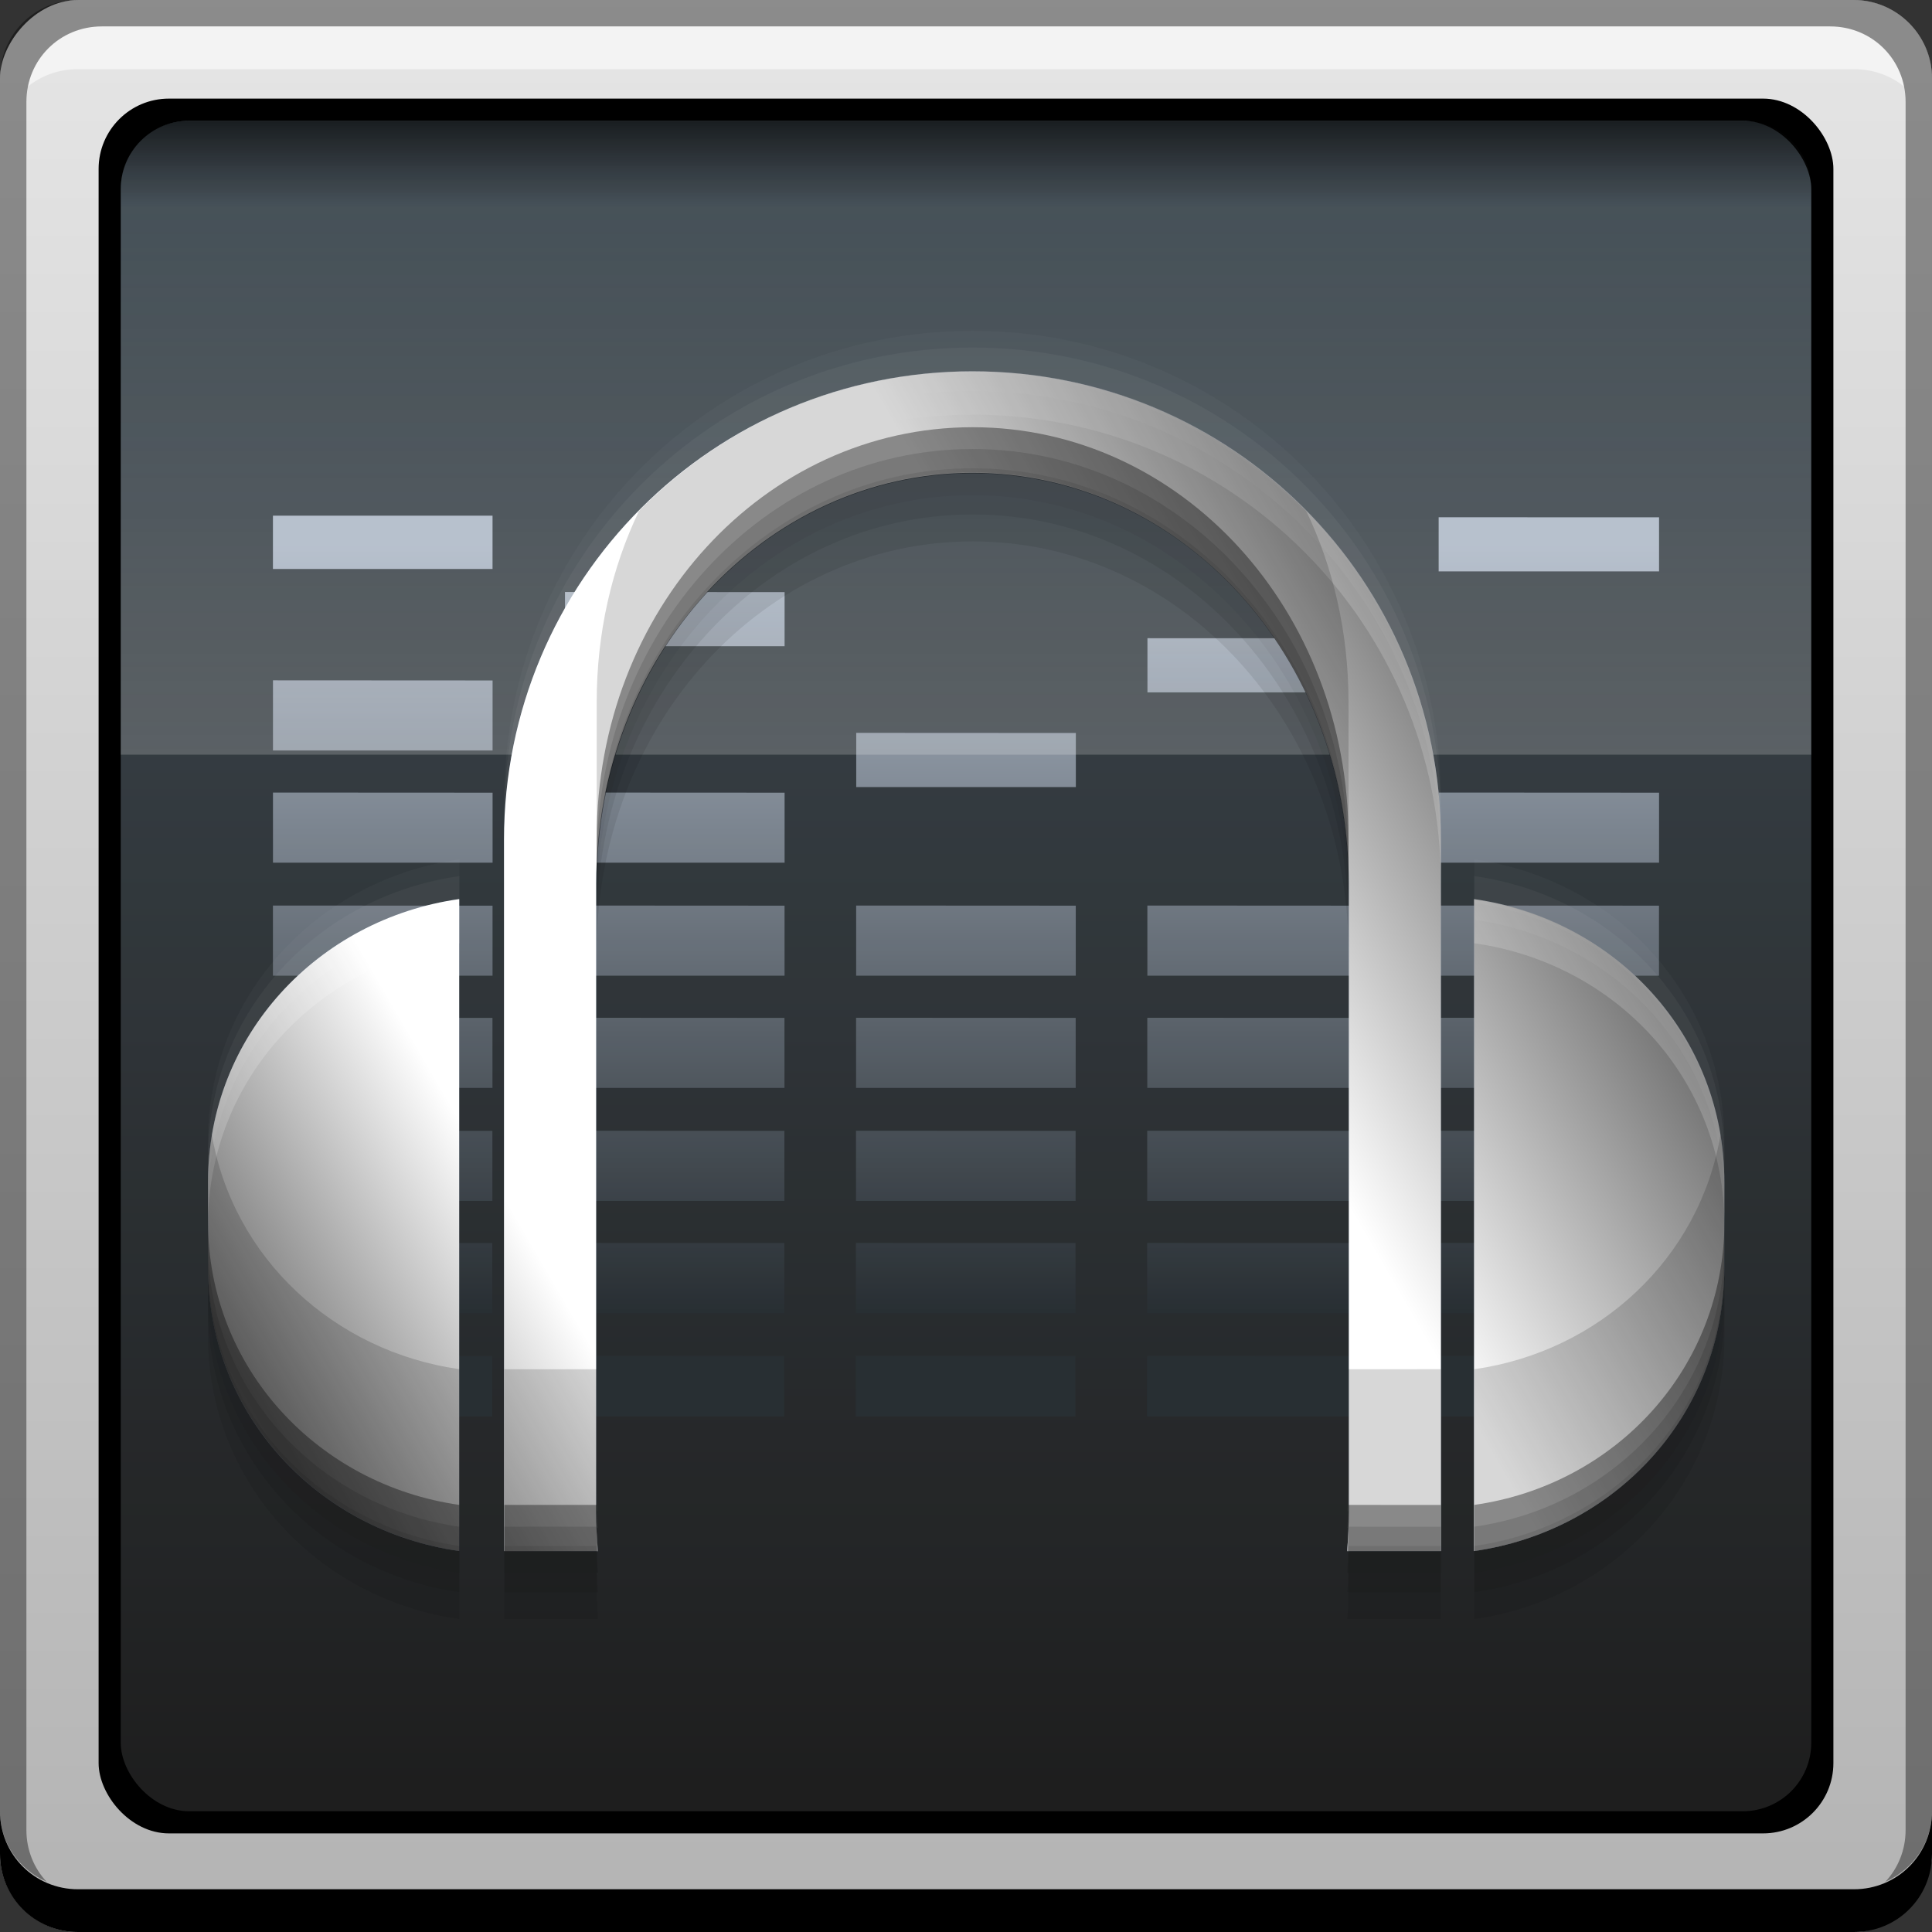 <?xml version="1.0" encoding="UTF-8" standalone="no"?>
<!-- Created with Inkscape (http://www.inkscape.org/) -->

<svg
   xmlns:dc="http://purl.org/dc/elements/1.1/"
   xmlns:cc="http://creativecommons.org/ns#"
   xmlns:rdf="http://www.w3.org/1999/02/22-rdf-syntax-ns#"
   xmlns:svg="http://www.w3.org/2000/svg"
   xmlns="http://www.w3.org/2000/svg"
   xmlns:xlink="http://www.w3.org/1999/xlink"
   xmlns:sodipodi="http://sodipodi.sourceforge.net/DTD/sodipodi-0.dtd"
   xmlns:inkscape="http://www.inkscape.org/namespaces/inkscape"
   width="48"
   height="48"
   id="svg2"
   version="1.1"
   inkscape:version="0.48+devel r12381"
   sodipodi:docname="audacious.svg"
   inkscape:export-filename="/home/uri/Iconos/NITRUX/apps/16/audacious.png"
   inkscape:export-xdpi="30"
   inkscape:export-ydpi="30">
  <rect width="100%" height="100%" fill="#333333" stroke="none"/>
  <defs
     id="defs4">
    <linearGradient
       inkscape:collect="always"
       id="linearGradient983">
      <stop
         style="stop-color:#ffffff;stop-opacity:1;"
         offset="0"
         id="stop985" />
      <stop
         style="stop-color:#ffffff;stop-opacity:0;"
         offset="1"
         id="stop987" />
    </linearGradient>
    <linearGradient
       inkscape:collect="always"
       id="linearGradient964">
      <stop
         style="stop-color:#000000;stop-opacity:1;"
         offset="0"
         id="stop966" />
      <stop
         style="stop-color:#000000;stop-opacity:0;"
         offset="1"
         id="stop968" />
    </linearGradient>
    <linearGradient
       id="linearGradient1215">
      <stop
         id="stop1217"
         offset="0"
         style="stop-color:#050505;stop-opacity:1" />
      <stop
         id="stop1219"
         offset="1"
         style="stop-color:#2e3b44;stop-opacity:1" />
    </linearGradient>
    <linearGradient
       inkscape:collect="always"
       xlink:href="#linearGradient12826"
       id="linearGradient963"
       x1="-0.743"
       y1="1048.311"
       x2="49.27"
       y2="1019.257"
       gradientUnits="userSpaceOnUse"
       gradientTransform="matrix(1.025,0,0,1.025,-0.601,-25.746)" />
    <linearGradient
       inkscape:collect="always"
       xlink:href="#linearGradient1126"
       id="linearGradient846"
       x1="-53.999"
       y1="-1046.438"
       x2="-53.999"
       y2="-998"
       gradientUnits="userSpaceOnUse"
       gradientTransform="translate(68.751,-6.052)" />
    <linearGradient
       x1="0"
       y1="0"
       x2="1"
       y2="0"
       gradientUnits="userSpaceOnUse"
       gradientTransform="matrix(-8.302958e-7,-18.938,18.938,-8.302958e-7,9.518,1036.886)"
       spreadMethod="pad"
       id="linearGradient5364">
      <stop
         style="stop-opacity:1;stop-color:#11181d"
         offset="0"
         id="stop5366" />
      <stop
         style="stop-opacity:1;stop-color:#a4b0c0"
         offset="1"
         id="stop5368" />
    </linearGradient>
    <linearGradient
       inkscape:collect="always"
       xlink:href="#linearGradient1215"
       id="linearGradient953"
       gradientUnits="userSpaceOnUse"
       gradientTransform="matrix(0.875,0,0,0.875,63.157,1922.884)"
       x1="-40.999"
       y1="-998.188"
       x2="-40.999"
       y2="-1046.624" />
    <linearGradient
       inkscape:collect="always"
       xlink:href="#linearGradient964"
       id="linearGradient970"
       x1="28.196"
       y1="1.773"
       x2="28.196"
       y2="5.132"
       gradientUnits="userSpaceOnUse" />
    <linearGradient
       inkscape:collect="always"
       xlink:href="#linearGradient983"
       id="linearGradient989"
       x1="28.875"
       y1="19"
       x2="28.875"
       y2="2.625"
       gradientUnits="userSpaceOnUse" />
    <linearGradient
       x1="0"
       y1="0"
       x2="1"
       y2="0"
       gradientUnits="userSpaceOnUse"
       gradientTransform="matrix(102.543,263.673,263.673,-102.543,983.507,1838.207)"
       spreadMethod="pad"
       id="linearGradient12826">
      <stop
         style="stop-opacity:1;stop-color:#ffffff"
         offset="0"
         id="stop12828" />
      <stop
         style="stop-opacity:1;stop-color:#6b6b6b"
         offset="0.2"
         id="stop12830" />
      <stop
         style="stop-opacity:1;stop-color:#ffffff"
         offset="0.33"
         id="stop12832" />
      <stop
         style="stop-opacity:1;stop-color:#ffffff"
         offset="0.628"
         id="stop12834" />
      <stop
         style="stop-opacity:1;stop-color:#6e6e6e"
         offset="0.786"
         id="stop12836" />
      <stop
         style="stop-opacity:1;stop-color:#404040"
         offset="1"
         id="stop12838" />
    </linearGradient>
    <linearGradient
       inkscape:collect="always"
       id="linearGradient1126">
      <stop
         style="stop-color:#b3b3b3;stop-opacity:1"
         offset="0"
         id="stop1128" />
      <stop
         style="stop-color:#e6e6e6;stop-opacity:1"
         offset="1"
         id="stop1130" />
    </linearGradient>
  </defs>
  <sodipodi:namedview
     id="base"
     pagecolor="#ffffff"
     bordercolor="#666666"
     borderopacity="1.0"
     inkscape:pageopacity="0.0"
     inkscape:pageshadow="2"
     inkscape:zoom="5.6568542"
     inkscape:cx="-13.198741"
     inkscape:cy="41.48759"
     inkscape:document-units="px"
     inkscape:current-layer="layer1"
     showgrid="false"
     inkscape:window-width="1366"
     inkscape:window-height="714"
     inkscape:window-x="0"
     inkscape:window-y="30"
     inkscape:window-maximized="1"
     showguides="true"
     inkscape:guide-bbox="true">
    <inkscape:grid
       type="xygrid"
       id="grid3850" />
  </sodipodi:namedview>
  <g
     inkscape:label="Capa 1"
     inkscape:groupmode="layer"
     id="layer1"
     transform="translate(0,-1004.362)">
    <rect
       style="fill:url(#linearGradient846);fill-opacity:1.0;stroke:none"
       id="rect2991-1"
       width="48"
       height="48"
       x="1.8041993e-07"
       y="-1052.362"
       ry="1.945"
       transform="scale(1,-1)" />
    <rect
       style="fill:#000000;fill-opacity:1;stroke:none"
       id="rect972"
       width="43.1"
       height="43.1"
       x="2.45"
       y="1006.812"
       ry="1.746" />
    <path
       inkscape:connector-curvature="0"
       style="fill:#000000;fill-opacity:1;stroke:none"
       d="m -1.8041992e-7,1049.362 0,1.062 c 0,1.077 0.86,1.938 1.937,1.938 l 44.125,0 c 1.077,0 1.938,-0.86 1.938,-1.938 l 0,-1.062 c 0,1.077 -0.86,1.938 -1.938,1.938 l -44.125,0 C 0.86,1051.3 -1.8041992e-7,1050.439 -1.8041992e-7,1049.362 Z"
       id="rect846" />
    <path
       inkscape:connector-curvature="0"
       style="fill:#ffffff;fill-opacity:0.537;stroke:none"
       d="m 2.531,1005.019 c -0.917,0 -1.671,0.639 -1.844,1.5 0.336,-0.28 0.775,-0.438 1.25,-0.438 l 44.125,0 c 0.475,0 0.914,0.158 1.25,0.438 -0.173,-0.861 -0.927,-1.5 -1.844,-1.5 L 2.531,1005.019 Z"
       id="path7515" />
    <path
       inkscape:connector-curvature="0"
       style="fill:#000000;fill-opacity:0.392;stroke:none"
       d="m 1.937,1004.362 c -1.077,0 -1.937,0.86 -1.937,1.938 l 0,43.062 c 0,0.793 0.48,1.449 1.156,1.75 -0.309,-0.333 -0.5,-0.782 -0.5,-1.281 l 0,-42.938 c 0,-1.048 0.827,-1.875 1.875,-1.875 l 42.938,0 c 1.048,0 1.875,0.827 1.875,1.875 l 0,42.938 c 0,0.499 -0.191,0.948 -0.5,1.281 0.676,-0.301 1.156,-0.957 1.156,-1.75 l 0,-43.062 c 0,-1.077 -0.86,-1.938 -1.938,-1.938 L 1.937,1004.362 Z"
       id="rect4280-6" />
    <rect
       ry="1.701"
       y="1007.362"
       x="3"
       height="42"
       width="42"
       id="rect951"
       style="fill:url(#linearGradient953);fill-opacity:1;stroke:none" />
    <path
       style="fill:url(#linearGradient5364);fill-opacity:1;fill-rule:nonzero;stroke:none"
       d="m 6.781,1017.173 0,1.325 5.456,0 0,-1.325 L 6.781,1017.173 z m 28.962,0.042 0,1.344 5.476,0 0,-1.344 L 35.743,1017.213 z m -21.706,1.858 0,1.344 5.456,0 0,-1.344 L 14.036,1019.071 z m 14.471,1.147 0,1.344 5.456,0 0,-1.344 L 28.507,1020.218 z m -21.726,1.048 0,1.74 5.456,0 0,-1.74 L 6.781,1021.265 z m 14.491,1.305 0,1.344 5.456,0 0,-1.344 L 21.272,1022.57 z m -14.491,1.483 0,1.74 5.456,0 0,-1.74 L 6.781,1024.053 z m 7.255,0 0,1.74 5.456,0 0,-1.74 L 14.036,1024.053 z m 21.706,0 0,1.74 5.476,0 0,-1.74 L 35.743,1024.053 z m -28.962,2.807 0,1.74 5.456,0 0,-1.74 L 6.781,1026.86 z m 7.255,0 0,1.74 5.456,0 0,-1.74 L 14.036,1026.86 z m 7.235,0 0,1.74 5.456,0 0,-1.74 L 21.272,1026.86 z m 7.235,0 0,1.74 5.456,0 0,-1.74 L 28.507,1026.86 z m 7.235,0 0,1.74 5.476,0 0,-1.74 L 35.743,1026.86 z m -28.962,2.788 0,1.74 5.456,0 0,-1.74 L 6.781,1029.648 z m 7.255,0 0,1.74 5.456,0 0,-1.74 L 14.036,1029.648 z m 7.235,0 0,1.74 5.456,0 0,-1.74 L 21.272,1029.648 z m 7.235,0 0,1.74 5.456,0 0,-1.74 L 28.507,1029.648 z m 7.235,0 0,1.74 5.476,0 0,-1.74 L 35.743,1029.648 z m -28.962,2.807 0,1.74 5.456,0 0,-1.74 L 6.781,1032.455 z m 7.255,0 0,1.74 5.456,0 0,-1.74 L 14.036,1032.455 z m 7.235,0 0,1.74 5.456,0 0,-1.74 L 21.272,1032.455 z m 7.235,0 0,1.74 5.456,0 0,-1.74 L 28.507,1032.455 z m 7.235,0 0,1.74 5.476,0 0,-1.74 L 35.743,1032.455 z m -28.962,2.788 0,1.74 5.456,0 0,-1.74 L 6.781,1035.242 z m 7.255,0 0,1.74 5.456,0 0,-1.74 L 14.036,1035.242 z m 7.235,0 0,1.74 5.456,0 0,-1.74 L 21.272,1035.242 z m 7.235,0 0,1.74 5.456,0 0,-1.74 L 28.507,1035.242 z m 7.235,0 0,1.74 5.476,0 0,-1.74 L 35.743,1035.242 z m -28.962,2.807 0,1.502 5.456,0 0,-1.502 L 6.781,1038.049 z m 7.255,0 0,1.502 5.456,0 0,-1.502 L 14.036,1038.049 z m 7.235,0 0,1.502 5.456,0 0,-1.502 L 21.272,1038.049 z m 7.235,0 0,1.502 5.456,0 0,-1.502 L 28.507,1038.049 z m 7.235,0 0,1.502 5.476,0 0,-1.502 L 35.743,1038.049 Z"
       id="path5370"
       inkscape:connector-curvature="0" />
    <rect
       style="fill:#ffffff;fill-opacity:0.101;stroke:none"
       id="rect976"
       width="42"
       height="42"
       x="3"
       y="1007.362"
       ry="1.701" />
    <path
       style="fill:url(#linearGradient970);fill-opacity:1;stroke:none"
       d="M 4.688 3 C 3.745 3 3 3.745 3 4.688 L 3 5.406 L 45 5.406 L 45 4.688 C 45 3.745 44.255 3 43.312 3 L 4.688 3 z "
       transform="translate(0,1004.362)"
       id="rect956" />
    <path
       style="fill:url(#linearGradient989);fill-opacity:1;stroke:none;opacity:0.191"
       d="M 4.688 3 C 3.745 3 3 3.745 3 4.688 L 3 18.75 L 45 18.75 L 45 4.688 C 45 3.745 44.255 3 43.312 3 L 4.688 3 z "
       transform="translate(0,1004.362)"
       id="rect978" />
    <g
       id="g1113"
       transform="matrix(1.02,0,0,1.02,-0.475,-20.686)">
      <path
         style="opacity:0.826;fill:#2d81ff;fill-opacity:0.148;stroke:none"
         d="m 24.154,1013.994 c -6.318,0 -11.412,5.095 -11.412,11.412 l 0,17.323 2.286,0 c -0.026,-0.311 -0.041,-0.629 -0.041,-0.948 l 0,-15.305 c 0,-5.544 4.09,-10.011 9.166,-10.011 5.076,0 9.166,4.467 9.166,10.011 l 0,15.305 c 0,0.319 -0.015,0.636 -0.041,0.948 l 2.286,0 0,-17.323 C 35.566,1019.089 30.472,1013.994 24.154,1013.994 z m -12.503,12.854 c -3.441,0.488 -6.118,3.321 -6.118,6.9 l 0,2.081 c 0,3.579 2.677,6.413 6.118,6.901 L 11.651,1026.849 z m 24.718,0 0,15.882 c 3.441,-0.488 6.097,-3.322 6.097,-6.901 l 0,-2.081 C 42.467,1030.169 39.81,1027.336 36.369,1026.849 Z"
         id="path965"
         inkscape:connector-curvature="0" />
      <path
         inkscape:connector-curvature="0"
         id="path946"
         d="m 24.154,1013.994 c -6.318,0 -11.412,5.095 -11.412,11.412 l 0,17.324 2.286,0 c -0.026,-0.311 -0.041,-0.629 -0.041,-0.948 l 0,-15.305 c 0,-5.544 4.09,-10.011 9.166,-10.011 5.076,0 9.166,4.467 9.166,10.011 l 0,15.305 c 0,0.318 -0.015,0.636 -0.041,0.948 l 2.286,0 0,-17.324 C 35.566,1019.089 30.472,1013.994 24.154,1013.994 z m -12.503,12.854 c -3.441,0.488 -6.118,3.321 -6.118,6.9 l 0,2.08 c 0,3.579 2.677,6.413 6.118,6.901 L 11.651,1026.848 z m 24.718,0 0,15.882 c 3.441,-0.488 6.097,-3.322 6.097,-6.901 l 0,-2.08 C 42.467,1030.169 39.81,1027.336 36.369,1026.848 Z"
         style="fill:url(#linearGradient963);fill-opacity:1;stroke:none" />
      <path
         transform="translate(0,1004.362)"
         id="path1031"
         d="M 24.156,9.625 C 17.839,9.625 12.75,14.714 12.75,21.031 l 0,1.062 c 0,-6.318 5.089,-11.406 11.406,-11.406 6.318,0 11.406,5.089 11.406,11.406 l 0,-1.062 C 35.563,14.714 30.474,9.625 24.156,9.625 z m -12.5,12.875 c -3.441,0.488 -6.125,3.296 -6.125,6.875 l 0,1.062 c 0,-3.579 2.684,-6.387 6.125,-6.875 L 11.656,22.5 z m 24.719,0 0,1.062 c 3.441,0.488 6.094,3.296 6.094,6.875 l 0,-1.062 C 42.469,25.796 39.816,22.988 36.375,22.5 Z M 15,37.406 l 0,0.969 0.031,0 C 15.005,38.064 15,37.725 15,37.406 z m 18.312,0 c 0,0.318 -0.005,0.657 -0.031,0.969 l 0.031,0 L 33.312,37.406 Z"
         style="fill:#ffffff;fill-opacity:0.172;stroke:none"
         inkscape:connector-curvature="0" />
      <path
         inkscape:connector-curvature="0"
         id="path1026"
         d="m 24.156,1015.355 c -5.076,0 -9.156,4.456 -9.156,10 l 0,1.125 c 0,-5.544 4.08,-10 9.156,-10 5.076,0 9.156,4.456 9.156,10 l 0,-1.125 C 33.312,1019.811 29.232,1015.355 24.156,1015.355 z m -18.625,19.344 0,1.125 c 0,3.579 2.684,6.418 6.125,6.906 l 0,-1.125 C 8.216,1041.117 5.531,1038.278 5.531,1034.699 z m 36.938,0 c 0,3.579 -2.653,6.418 -6.094,6.906 l 0,1.125 c 3.441,-0.488 6.094,-3.327 6.094,-6.906 L 42.469,1034.699 z m -29.719,6.906 0,1.125 2.281,0 C 15.005,1042.419 15,1042.111 15,1041.793 l 0,-0.188 L 12.75,1041.605 z m 20.562,0 0,0.188 c 0,0.318 -0.005,0.626 -0.031,0.938 l 2.281,0 0,-1.125 L 33.312,1041.605 Z"
         style="fill:#000000;fill-opacity:0.367;stroke:none" />
      <path
         style="fill:#000000;fill-opacity:0.118;stroke:none"
         d="m 24.156,1015.886 c -5.076,0 -9.156,4.456 -9.156,10 l 0,1.125 c 0,-5.544 4.08,-10 9.156,-10 5.076,0 9.156,4.456 9.156,10 l 0,-1.125 C 33.312,1020.342 29.232,1015.886 24.156,1015.886 z m -18.625,19.344 0,1.125 c 0,3.579 2.684,6.418 6.125,6.906 l 0,-1.125 C 8.216,1041.649 5.531,1038.809 5.531,1035.23 z m 36.938,0 c 0,3.579 -2.653,6.418 -6.094,6.906 l 0,1.125 c 3.441,-0.488 6.094,-3.327 6.094,-6.906 L 42.469,1035.23 z m -29.719,6.906 0,1.125 2.281,0 C 15.005,1042.95 15,1042.642 15,1042.324 l 0,-0.188 L 12.75,1042.136 z m 20.562,0 0,0.188 c 0,0.318 -0.005,0.626 -0.031,0.938 l 2.281,0 0,-1.125 L 33.312,1042.136 Z"
         id="path1036"
         inkscape:connector-curvature="0" />
      <path
         inkscape:connector-curvature="0"
         style="fill:#ffffff;fill-opacity:0.041;stroke:none"
         d="m 24.156,1013.414 c -6.318,0 -11.406,5.089 -11.406,11.406 l 0,1.062 c 0,-6.318 5.089,-11.406 11.406,-11.406 6.318,0 11.406,5.089 11.406,11.406 l 0,-1.062 C 35.563,1018.502 30.474,1013.414 24.156,1013.414 z m -12.5,12.875 c -3.441,0.488 -6.125,3.296 -6.125,6.875 l 0,1.062 c 0,-3.579 2.684,-6.387 6.125,-6.875 L 11.656,1026.289 z m 24.719,0 0,1.062 c 3.441,0.488 6.094,3.296 6.094,6.875 l 0,-1.062 C 42.469,1029.584 39.816,1026.776 36.375,1026.289 Z M 15,1041.195 l 0,0.969 0.031,0 C 15.005,1041.852 15,1041.513 15,1041.195 z m 18.312,0 c 0,0.318 -0.005,0.657 -0.031,0.969 l 0.031,0 L 33.312,1041.195 Z"
         id="path1038" />
      <path
         style="fill:#000000;fill-opacity:0.083;stroke:none"
         d="m 24.156,1017.011 c -5.076,0 -9.156,4.456 -9.156,10 l 0,1.125 c 0,-5.544 4.08,-10 9.156,-10 5.076,0 9.156,4.456 9.156,10 l 0,-1.125 C 33.312,1021.467 29.232,1017.011 24.156,1017.011 z m -18.625,19.344 0,1.125 c 0,3.579 2.684,6.418 6.125,6.906 l 0,-1.125 C 8.216,1042.774 5.531,1039.935 5.531,1036.355 z m 36.938,0 c 0,3.579 -2.653,6.418 -6.094,6.906 l 0,1.125 c 3.441,-0.488 6.094,-3.327 6.094,-6.906 L 42.469,1036.355 z m -29.719,6.906 0,1.125 2.281,0 C 15.005,1044.075 15,1043.767 15,1043.449 l 0,-0.188 L 12.75,1043.262 z m 20.562,0 0,0.188 c 0,0.318 -0.005,0.626 -0.031,0.938 l 2.281,0 0,-1.125 L 33.312,1043.262 Z"
         id="path1042"
         inkscape:connector-curvature="0" />
      <path
         inkscape:connector-curvature="0"
         id="path1040"
         d="m 24.156,1016.355 c -5.076,0 -9.156,4.456 -9.156,10 l 0,1.125 c 0,-5.544 4.08,-10 9.156,-10 5.076,0 9.156,4.456 9.156,10 l 0,-1.125 C 33.312,1020.811 29.232,1016.355 24.156,1016.355 z m -18.625,19.344 0,1.125 c 0,3.579 2.684,6.418 6.125,6.906 l 0,-1.125 C 8.216,1042.117 5.531,1039.278 5.531,1035.699 z m 36.938,0 c 0,3.579 -2.653,6.418 -6.094,6.906 l 0,1.125 c 3.441,-0.488 6.094,-3.327 6.094,-6.906 L 42.469,1035.699 z m -29.719,6.906 0,1.125 2.281,0 C 15.005,1043.419 15,1043.111 15,1042.793 l 0,-0.188 L 12.75,1042.605 z m 20.562,0 0,0.188 c 0,0.318 -0.005,0.626 -0.031,0.938 l 2.281,0 0,-1.125 L 33.312,1042.605 Z"
         style="fill:#000000;fill-opacity:0.077;stroke:none" />
      <path
         id="path1044"
         d="m 24.156,1013.007 c -6.318,0 -11.406,5.089 -11.406,11.406 l 0,1.062 c 0,-6.318 5.089,-11.406 11.406,-11.406 6.318,0 11.406,5.089 11.406,11.406 l 0,-1.062 C 35.563,1018.096 30.474,1013.007 24.156,1013.007 z m -12.5,12.875 c -3.441,0.488 -6.125,3.296 -6.125,6.875 l 0,1.062 c 0,-3.579 2.684,-6.387 6.125,-6.875 L 11.656,1025.882 z m 24.719,0 0,1.062 c 3.441,0.488 6.094,3.296 6.094,6.875 l 0,-1.062 C 42.469,1029.178 39.816,1026.37 36.375,1025.882 Z M 15,1040.789 l 0,0.969 0.031,0 C 15.005,1041.446 15,1041.107 15,1040.789 z m 18.312,0 c 0,0.318 -0.005,0.657 -0.031,0.969 l 0.031,0 L 33.312,1040.789 Z"
         style="fill:#ffffff;fill-opacity:0.024;stroke:none"
         inkscape:connector-curvature="0" />
      <path
         id="path1046"
         transform="translate(0,1004.362)"
         d="m 24.156,9.625 c -3.19,0 -6.057,1.306 -8.125,3.406 C 15.365,14.42 15,16.006 15,17.688 l 0,4.438 c 0,-5.544 4.08,-10.031 9.156,-10.031 5.076,0 9.156,4.487 9.156,10.031 l 0,-4.438 c 0,-1.682 -0.365,-3.267 -1.031,-4.656 C 30.213,10.931 27.347,9.625 24.156,9.625 Z M 5.625,28.219 C 5.56,28.6 5.531,28.973 5.531,29.375 l 0,2.094 c 0,3.579 2.684,6.418 6.125,6.906 l 0,-4.438 C 8.602,33.504 6.137,31.229 5.625,28.219 z m 36.75,0 c -0.509,3.011 -2.946,5.285 -6,5.719 l 0,4.438 c 3.441,-0.488 6.094,-3.327 6.094,-6.906 l 0,-2.094 C 42.469,28.973 42.439,28.6 42.375,28.219 z m -29.625,5.719 0,4.438 2.281,0 C 15.005,38.064 15,37.725 15,37.406 L 15,33.938 12.75,33.938 z m 20.562,0 0,3.469 c 0,0.318 -0.005,0.657 -0.031,0.969 l 2.281,0 0,-4.438 L 33.312,33.938 Z"
         style="fill:#000000;fill-opacity:0.16;stroke:none"
         inkscape:connector-curvature="0" />
    </g>
  </g>
</svg>
